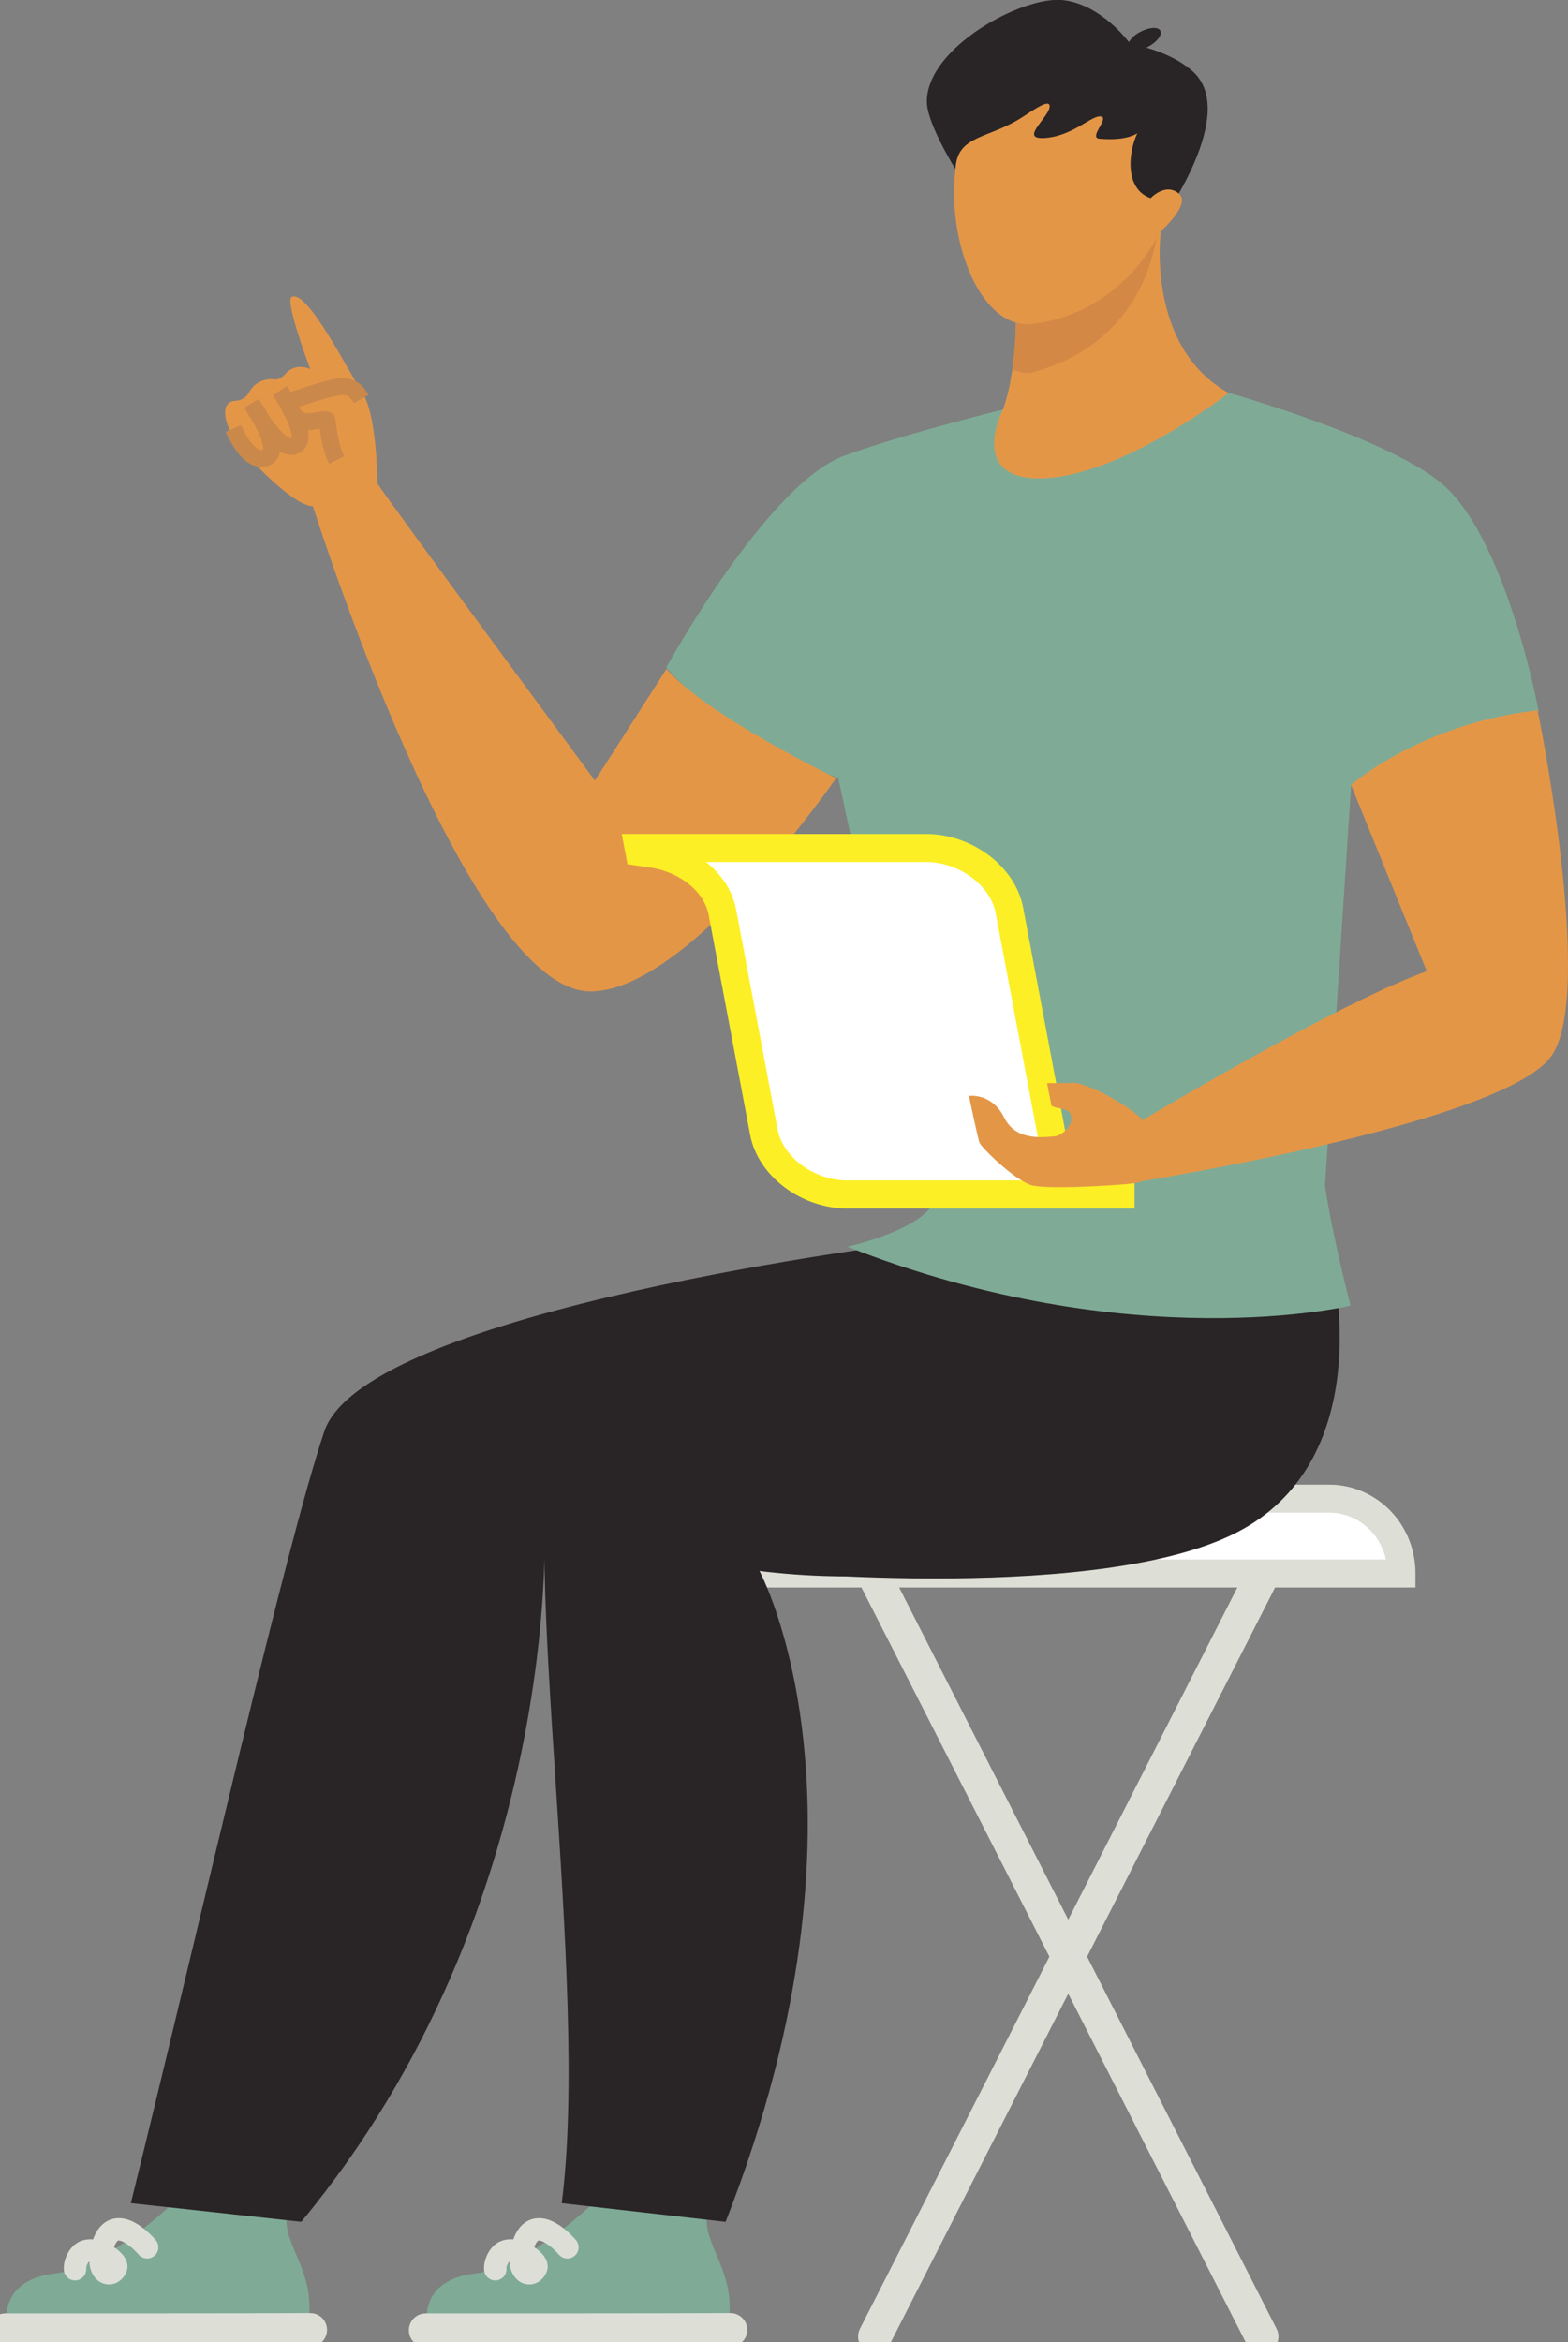 <svg width="280" height="418" viewBox="0 0 280 418" fill="none" xmlns="http://www.w3.org/2000/svg">
<rect x="0" y="0" width="280" height="418" fill="#808080" stroke="none"/>
<g clip-path="url(#clip0)">
<path d="M144.164 267.471H237.353C240.773 267.471 244.053 268.869 246.472 271.358C248.891 273.846 250.252 277.222 250.256 280.743V280.823H131.262V280.743C131.266 277.222 132.626 273.846 135.046 271.358C137.465 268.869 140.745 267.471 144.164 267.471V267.471Z" fill="white" stroke="#DDDFD7" stroke-width="5" stroke-miterlimit="10"/>
<path d="M156.226 281.425L225.292 417.001" stroke="#DDDFD7" stroke-width="6" stroke-miterlimit="10" stroke-linecap="round"/>
<path d="M225.292 281.425L156.226 417.001" stroke="#DDDFD7" stroke-width="6" stroke-miterlimit="10" stroke-linecap="round"/>
<path d="M1.294 415.213C1.294 415.213 21.594 415.213 31.139 415.153C39.167 415.099 54.977 416.798 55.223 412.841C55.721 404.882 50.565 400.459 51.206 395.437C44.855 395.63 38.556 394.212 32.863 391.308C30.793 393.389 19.255 404.609 9.778 405.758C-0.676 407.027 1.294 415.213 1.294 415.213Z" fill="#7FAB96"/>
<path d="M0.97 415.879C0.97 415.879 45.852 415.879 55.397 415.819" stroke="#DDDFD7" stroke-width="6" stroke-miterlimit="10" stroke-linecap="round"/>
<path d="M26.277 401.082C26.277 401.082 20.481 394.198 18.407 400.609C16.764 405.688 19.869 406.83 20.73 404.696C21.221 403.47 16.202 400.13 14.296 402.454C13.229 403.76 13.4 404.995 13.4 404.995" stroke="#DDDFD7" stroke-width="4" stroke-miterlimit="10" stroke-linecap="round"/>
<path d="M57.897 255.509C65.175 233.682 163.225 221.707 163.225 221.707L194.26 222.566C195.81 227.841 198.601 263.235 175.879 276.143C151.765 289.841 97.222 272.061 97.222 272.061C97.222 272.061 100.418 340.391 53.793 396.533L23.369 393.203C36.395 340.424 50.859 276.57 57.897 255.509Z" fill="#292426"/>
<path d="M76.334 415.213C76.334 415.213 96.634 415.213 106.179 415.153C114.207 415.099 130.017 416.798 130.263 412.841C130.761 404.882 125.605 400.459 126.246 395.437C119.895 395.63 113.596 394.212 107.903 391.308C105.833 393.389 94.295 404.609 84.818 405.758C74.364 407.027 76.334 415.213 76.334 415.213Z" fill="#7FAB96"/>
<path d="M76.01 415.879C76.01 415.879 120.892 415.879 130.437 415.819" stroke="#DDDFD7" stroke-width="6" stroke-miterlimit="10" stroke-linecap="round"/>
<path d="M101.317 401.082C101.317 401.082 95.521 394.198 93.448 400.609C91.805 405.688 94.91 406.83 95.77 404.696C96.262 403.47 91.242 400.13 89.337 402.454C88.269 403.76 88.441 404.995 88.441 404.995" stroke="#DDDFD7" stroke-width="4" stroke-miterlimit="10" stroke-linecap="round"/>
<path d="M99.04 255.306C103.546 240.346 175.879 222.13 175.879 222.13L237.382 223.558C238.928 228.833 244.857 259.898 222.135 272.806C198.022 286.504 135.59 280.313 135.59 280.313C135.59 280.313 158.606 322.531 129.567 396.54L100.305 393.209C105.393 353.969 92.636 276.573 99.04 255.306Z" fill="#292426"/>
<path d="M167.155 211.599C167.155 211.599 157.578 176.505 149.705 138.873C149.705 138.873 130.211 132.046 118.977 119.137C118.977 119.137 137.006 86.261 150.882 81.289C162.827 77.009 180.035 72.883 180.035 72.883L218.771 69.919C218.771 69.919 247.115 77.869 257.203 86.081C268.928 95.622 274.76 126.907 274.76 126.907C274.76 126.907 261.156 127.936 241.273 140.108L236.603 211.599C237.945 220.754 241.163 233.02 241.163 233.02C241.163 233.02 202.133 242.468 151.3 222.496C151.3 222.496 169.034 218.669 167.155 211.599Z" fill="#7FAB96"/>
<path d="M119.029 119.377L106.234 139.312C106.234 139.312 71.126 91.796 67.403 86.321L55.853 90.284C55.853 90.284 83.21 176.944 105.422 176.944C123.082 176.944 149.304 138.873 149.304 138.873C149.304 138.873 126.126 127.666 119.029 119.377Z" fill="#E49647"/>
<path d="M67.403 86.361C67.403 86.361 67.362 74.192 64.738 70.139C62.115 66.086 54.783 51.489 52.066 53.005C50.814 53.704 55.394 65.86 55.394 65.86C55.394 65.86 52.868 64.617 51.037 66.646C49.206 68.674 48.993 66.979 46.476 68.111C43.96 69.243 44.943 71.328 41.88 71.554C39.674 71.714 39.839 74.472 41.233 77.216C43.093 80.932 53.246 91.336 56.406 90.284C59.566 89.231 67.403 86.361 67.403 86.361Z" fill="#E49647"/>
<path d="M41.676 76.466C42.023 77.233 44.429 82.861 47.563 81.662C50.697 80.463 44.959 72.034 44.959 72.034C44.959 72.034 49.627 80.909 52.687 79.56C55.746 78.212 49.989 69.726 49.989 69.726" stroke="#CB884B" stroke-width="3" stroke-miterlimit="10"/>
<path d="M64.505 71.211C63.464 69.396 62.296 68.524 59.233 69.273C56.17 70.022 51.471 71.701 51.471 71.701C51.471 71.701 52.062 75.87 55.843 75.204C58.395 74.755 58.395 74.755 58.467 75.354C58.538 75.954 58.874 79.71 60.116 82.111" stroke="#CB884B" stroke-width="3" stroke-miterlimit="10"/>
<path d="M114.048 151.348H165.37C172.437 151.348 179.103 156.343 180.248 162.468L187.71 202.058C188.865 208.199 195.535 213.178 202.589 213.178H151.284C144.216 213.178 137.553 208.182 136.405 202.058L129.014 162.884C128.015 157.556 122.972 153.559 117.03 152.444L114.177 152.027L114.048 151.348Z" fill="white" stroke="#FDEF25" stroke-width="5" stroke-miterlimit="10"/>
<path d="M277.099 188.377C269.53 199.351 215.74 208.852 203.947 210.807C203.402 211.001 202.838 211.137 202.266 211.213C199.746 211.546 186.679 212.355 184.078 211.496C181.015 210.48 175.206 204.776 174.892 203.893C174.578 203.01 173.023 195.594 173.023 195.594C173.023 195.594 177.085 194.978 179.317 199.447C181.325 203.477 185.686 203.04 188.373 202.801C189.493 202.701 191.637 200.986 191.284 199.241C190.932 197.496 188.855 198.092 187.759 197.339L186.97 193.323L191.957 193.266C193.177 193.249 199.908 195.974 204.077 199.867C215.533 193.1 241.574 178.07 254.777 173.338L241.257 140.095C241.257 140.095 253.613 129.165 274.573 126.774C274.608 126.774 284.861 177.118 277.099 188.377Z" fill="#E49647"/>
<path d="M207.302 41.176C207.302 41.176 204.465 61.763 219.395 70.149C219.395 70.149 201.098 84.416 186.921 85.328C172.744 86.241 178.835 73.702 178.835 73.702C178.835 73.702 182.325 66.612 181.222 49.202L207.302 41.176Z" fill="#E49647"/>
<path d="M181.212 49.205L206.719 41.352C206.38 42.664 204.902 60.881 184.379 66.462C183.153 66.795 181.908 66.419 180.772 65.92C181.329 62.01 181.678 56.518 181.212 49.205Z" fill="#D48845"/>
<path d="M207.137 41.295C207.137 41.295 200.991 55.722 184.382 57.807C169.571 59.669 162.29 17.148 184.159 13.081C208.191 8.615 205.332 35.105 205.332 35.105C205.332 35.105 208.857 32.44 210.507 34.548C212.157 36.656 207.137 41.295 207.137 41.295Z" fill="#E49647"/>
<path d="M207.434 39.377L205.464 35.361C200.862 33.786 201.421 27.308 203.09 23.798C202 24.464 199.924 25.07 196.314 24.754C194.309 24.578 198.177 21.061 196.583 20.784C194.988 20.508 191.663 24.208 186.743 24.617C181.824 25.027 187.115 21.174 187.419 19.146C187.684 17.367 184.421 19.709 182.716 20.811C176.383 24.951 171.033 23.948 170.584 30.136C170.584 30.136 165.506 21.997 165.506 18.147C165.506 8.426 182.626 -0.719 189.713 0.013C195.926 0.666 200.538 6.164 201.577 7.51C202.094 6.717 202.812 6.085 203.653 5.681C205.241 4.842 206.829 4.759 207.211 5.498C207.593 6.238 206.59 7.52 205.002 8.359C204.905 8.409 204.811 8.459 204.714 8.502C207.111 9.205 210.51 10.5 213.001 12.755C221.317 20.235 207.434 39.377 207.434 39.377Z" fill="#292426"/>
<path d="M205.332 35.511C205.332 35.511 208.033 32.467 210.507 34.542C212.981 36.616 206.341 42.115 206.341 42.115L205.332 35.511Z" fill="#E49647"/>
</g>
<defs>
<clipPath id="clip0">
<rect width="280" height="418" fill="white"/>
</clipPath>
</defs>
</svg>
